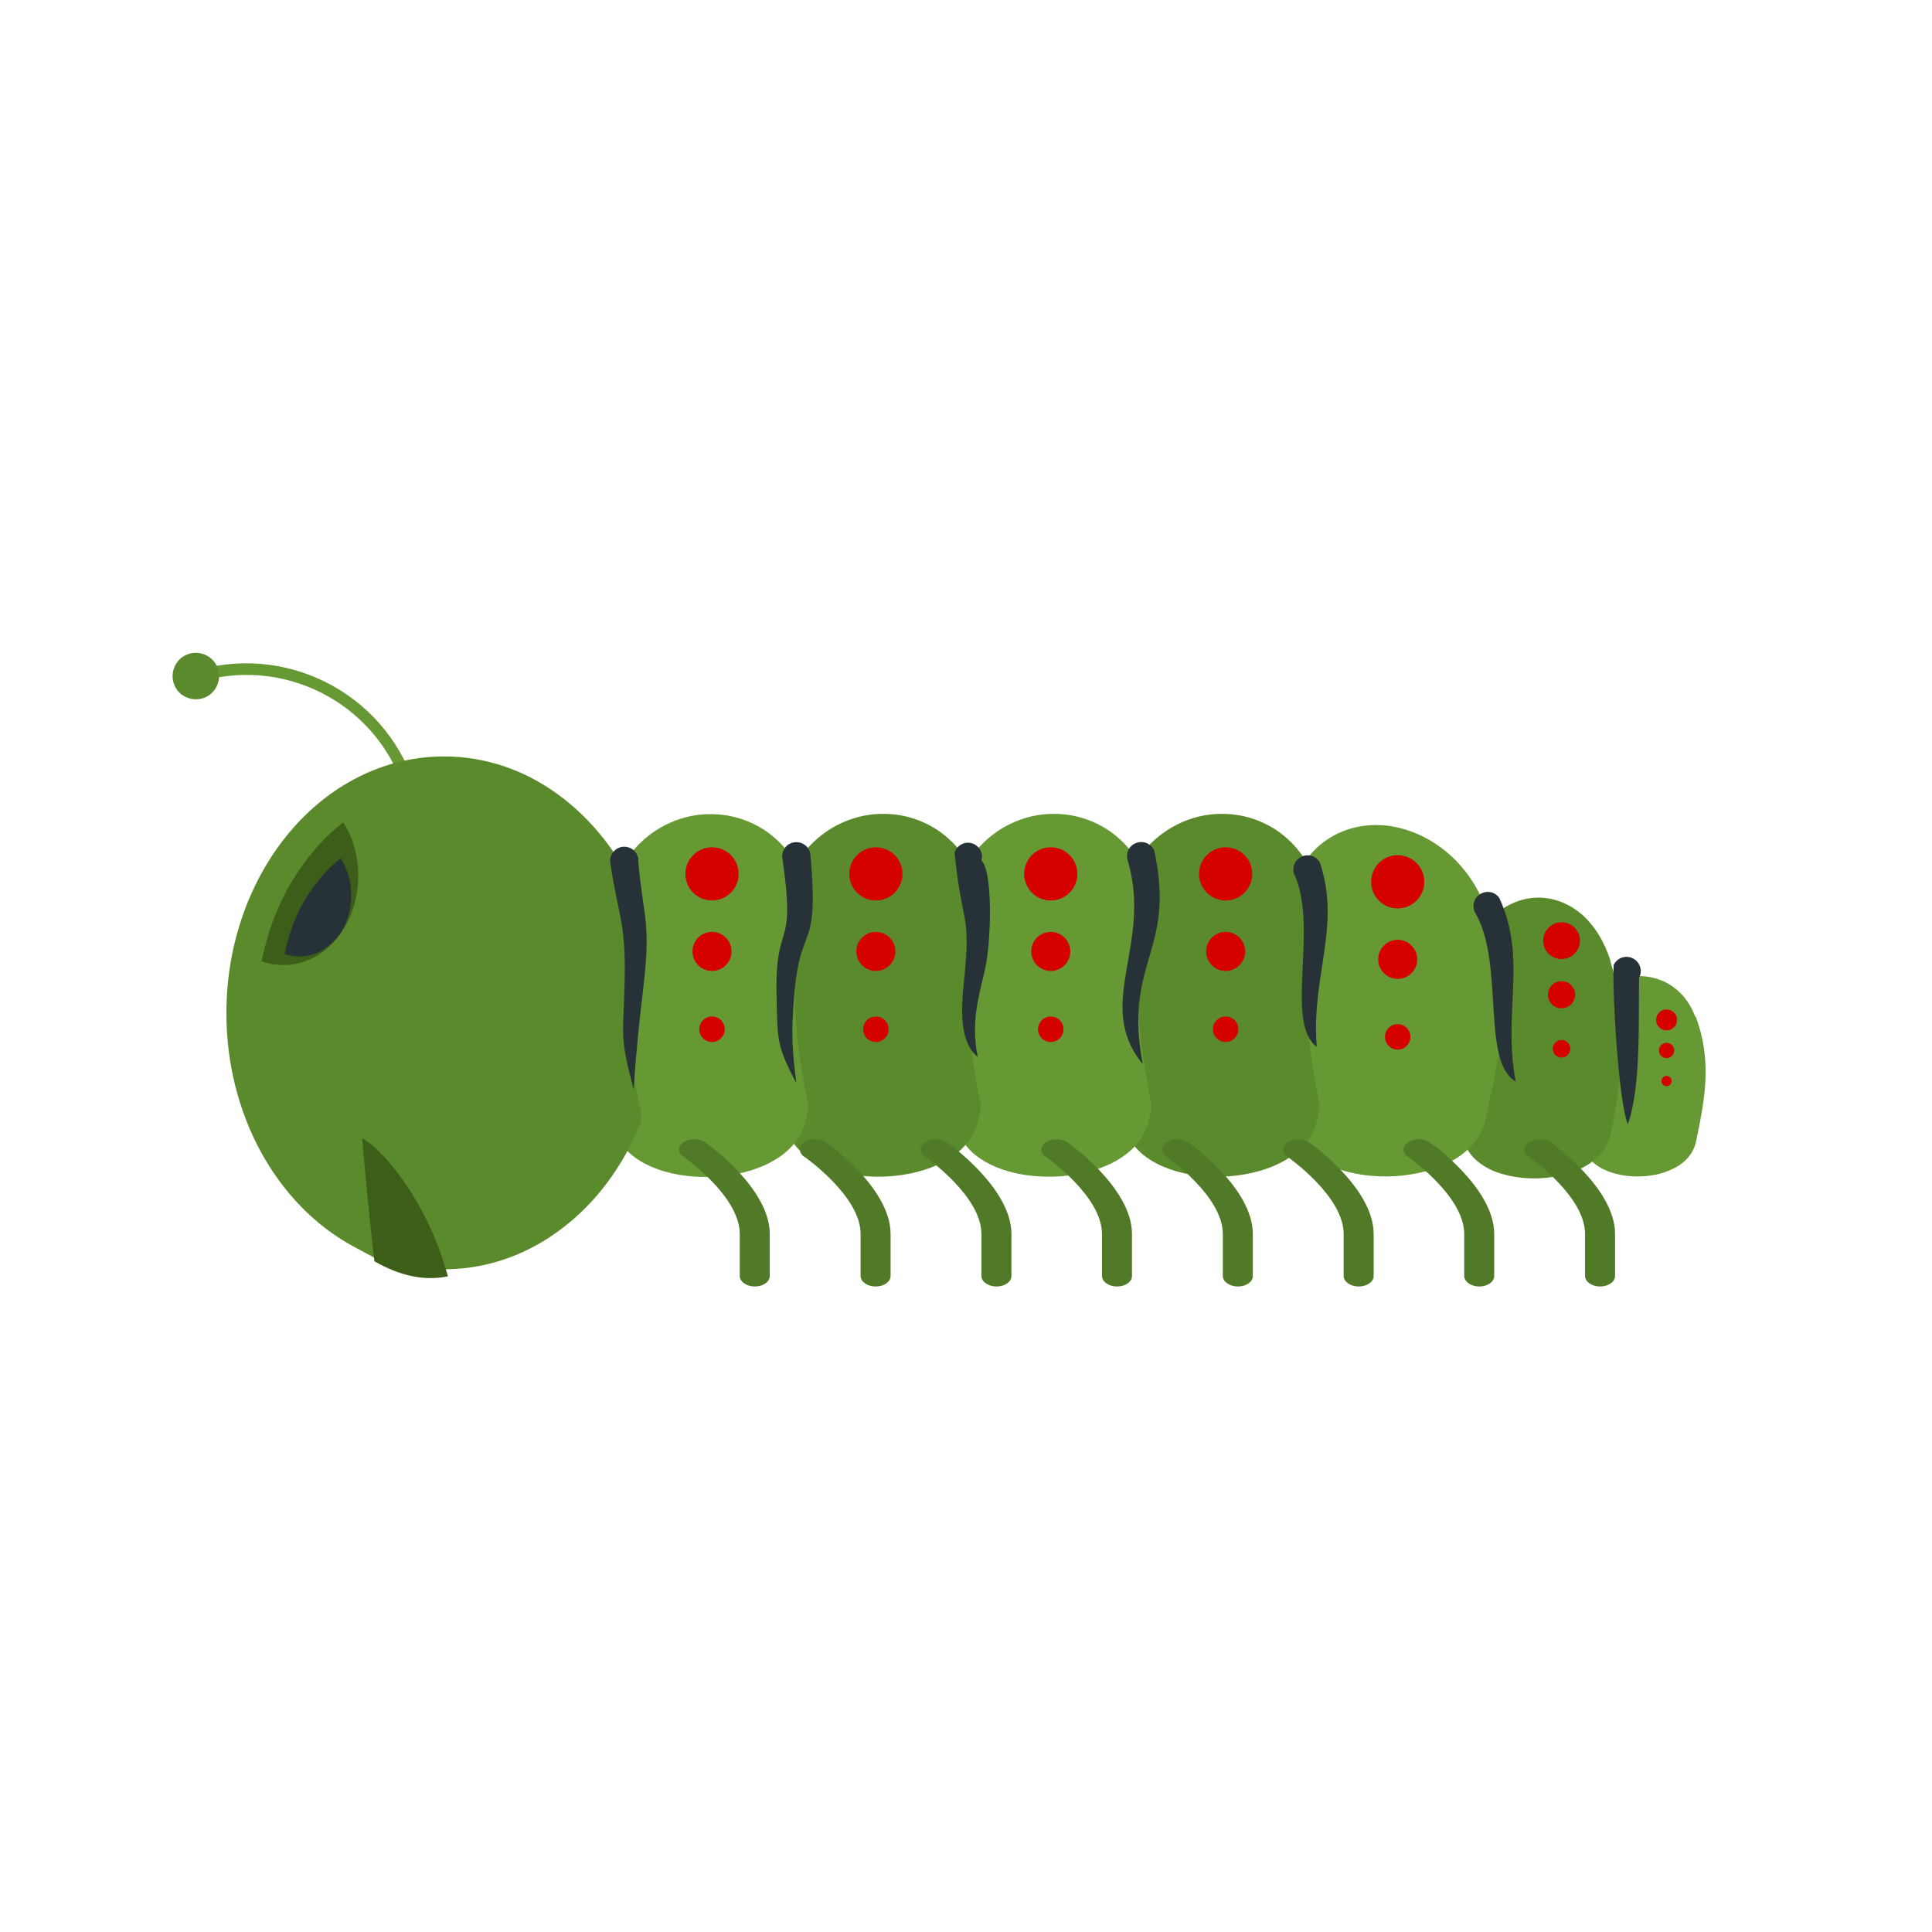 <?xml version="1.0" encoding="UTF-8"?>
<!DOCTYPE svg PUBLIC "-//W3C//DTD SVG 1.1//EN" "http://www.w3.org/Graphics/SVG/1.1/DTD/svg11.dtd">
<!-- Creator: CorelDRAW -->
<svg xmlns="http://www.w3.org/2000/svg" xml:space="preserve" width="6.827in" height="6.827in" style="shape-rendering:geometricPrecision; text-rendering:geometricPrecision; image-rendering:optimizeQuality; fill-rule:evenodd; clip-rule:evenodd"
viewBox="0 0 6.827 6.827"
 xmlns:xlink="http://www.w3.org/1999/xlink">
 <defs>
  <style type="text/css">
   <![CDATA[
    .fil8 {fill:none}
    .fil6 {fill:#263238}
    .fil5 {fill:#3C5E19}
    .fil7 {fill:#D50000}
    .fil4 {fill:#263238;fill-rule:nonzero}
    .fil3 {fill:#3C5E19;fill-rule:nonzero}
    .fil2 {fill:#517A28;fill-rule:nonzero}
    .fil1 {fill:#5A8A2B;fill-rule:nonzero}
    .fil0 {fill:#669933;fill-rule:nonzero}
   ]]>
  </style>
 </defs>
 <g id="Layer_x0020_1">
  <g id="_352359760">
   <g>
    <path id="_352364104" class="fil0" d="M1.465 2.771l-0.039 0.013c-0.102,-0.306 -0.434,-0.471 -0.74,-0.369l-0.013 -0.039c0.327,-0.109 0.682,0.068 0.791,0.395z"/>
    <path id="_352364080" class="fil1" d="M0.77 2.363c0.014,0.043 -0.009,0.09 -0.052,0.104 -0.043,0.014 -0.09,-0.009 -0.104,-0.052 -0.014,-0.043 0.009,-0.09 0.052,-0.104 0.043,-0.014 0.09,0.009 0.104,0.052z"/>
   </g>
   <path id="_352363840" class="fil0" d="M5.992 3.592c0.058,0.154 0.032,0.289 0.007,0.414l-0.005 0.024c-0.009,0.049 -0.044,0.084 -0.091,0.104 -0.033,0.015 -0.073,0.023 -0.112,0.023 -0.039,0.001 -0.078,-0.006 -0.111,-0.019 -0.045,-0.018 -0.078,-0.049 -0.088,-0.094l-0.004 -0.018c-0.003,-0.014 -0.003,-0.015 -0.004,-0.018l0.001 -0.023 0.001 -0.002 -0 -2.3622e-005c0,-0.001 -7.87402e-006,0.001 0,-0.001l0 -0c0.005,-0.028 0.006,-0.029 0.007,-0.034 0.024,-0.121 0.049,-0.249 0.03,-0.382l-0.003 -0.024 0.016 -0.018c0.024,-0.028 0.054,-0.049 0.086,-0.061 0.034,-0.013 0.07,-0.017 0.105,-0.011 0.036,0.006 0.07,0.021 0.099,0.046 0.027,0.023 0.049,0.054 0.064,0.094z"/>
   <path id="_352364248" class="fil1" d="M5.691 3.399c0.035,0.114 0.044,0.22 0.04,0.321 -0.004,0.1 -0.021,0.192 -0.038,0.282 -0.012,0.061 -0.056,0.105 -0.115,0.131 -0.044,0.02 -0.097,0.03 -0.149,0.031 -0.052,0.001 -0.105,-0.008 -0.148,-0.025 -0.056,-0.023 -0.099,-0.062 -0.111,-0.117 -0.002,-0.009 -0.005,-0.024 -0.01,-0.046 -0.003,-0.016 -0.006,-0.031 -0.009,-0.046l0 -0.02 0.005 -0.028c0.032,-0.164 0.066,-0.338 0.044,-0.52l0.006 -0.031c0.029,-0.056 0.068,-0.098 0.112,-0.125 0.044,-0.027 0.093,-0.038 0.141,-0.033 0.048,0.005 0.094,0.026 0.135,0.062 0.041,0.038 0.076,0.092 0.098,0.164z"/>
   <path id="_352364152" class="fil0" d="M5.249 3.208c0.101,0.268 0.065,0.442 0.021,0.649 -0.006,0.029 -0.012,0.058 -0.019,0.092 -0.015,0.078 -0.072,0.133 -0.148,0.167 -0.058,0.026 -0.129,0.04 -0.198,0.041 -0.07,0.001 -0.139,-0.01 -0.196,-0.034 -0.072,-0.03 -0.126,-0.079 -0.141,-0.147 -0.034,-0.154 -0.057,-0.302 -0.06,-0.444 -0.003,-0.144 0.014,-0.281 0.063,-0.41 0.026,-0.069 0.067,-0.12 0.117,-0.154 0.057,-0.039 0.125,-0.056 0.194,-0.052 0.067,0.004 0.136,0.028 0.197,0.07 0.072,0.049 0.134,0.124 0.171,0.222z"/>
   <path id="_352363864" class="fil1" d="M4.653 3.122l0.005 0.013c0.001,0.004 0.003,0.008 0.005,0.013l0 0.034c-0.036,0.106 -0.05,0.218 -0.048,0.337 0.002,0.12 0.02,0.248 0.047,0.38l0 0.021 -0.003 0.015 -3.93701e-005 -7.87402e-006 -0.003 0.015c-0.015,0.078 -0.072,0.133 -0.148,0.167 -0.058,0.026 -0.129,0.04 -0.198,0.041 -0.07,0.001 -0.139,-0.01 -0.196,-0.034 -0.072,-0.03 -0.126,-0.079 -0.141,-0.148 -0.034,-0.154 -0.057,-0.302 -0.06,-0.444 -0.003,-0.144 0.014,-0.281 0.063,-0.41 0.03,-0.08 0.081,-0.142 0.142,-0.184 0.059,-0.04 0.128,-0.062 0.197,-0.062 0.069,-0.001 0.139,0.019 0.199,0.06 0.059,0.041 0.109,0.102 0.14,0.186z"/>
   <path id="_352364392" class="fil0" d="M4.059 3.122l0.005 0.013c0.001,0.004 0.003,0.008 0.005,0.013l0 0.034c-0.036,0.106 -0.05,0.218 -0.048,0.337 0.002,0.12 0.02,0.248 0.047,0.38l0 0.021 -0.003 0.015 -3.93701e-005 -7.87402e-006 -0.003 0.015c-0.015,0.078 -0.072,0.133 -0.148,0.167 -0.058,0.026 -0.129,0.04 -0.198,0.041 -0.07,0.001 -0.139,-0.01 -0.196,-0.034 -0.072,-0.03 -0.126,-0.079 -0.141,-0.148 -0.034,-0.154 -0.057,-0.302 -0.06,-0.444 -0.003,-0.144 0.014,-0.281 0.063,-0.41 0.03,-0.08 0.081,-0.142 0.142,-0.184 0.059,-0.04 0.128,-0.062 0.197,-0.062 0.069,-0.001 0.139,0.019 0.199,0.06 0.059,0.041 0.109,0.102 0.14,0.186z"/>
   <path id="_352364512" class="fil1" d="M3.456 3.122l0.005 0.013c0.001,0.004 0.003,0.008 0.005,0.013l0 0.034c-0.036,0.106 -0.05,0.218 -0.048,0.337 0.002,0.12 0.02,0.248 0.047,0.38l0 0.021 -0.003 0.015 -3.93701e-005 -7.87402e-006 -0.003 0.015c-0.015,0.078 -0.072,0.133 -0.148,0.167 -0.058,0.026 -0.129,0.04 -0.198,0.041 -0.07,0.001 -0.139,-0.01 -0.196,-0.034 -0.072,-0.03 -0.126,-0.079 -0.141,-0.148 -0.034,-0.154 -0.057,-0.302 -0.06,-0.444 -0.003,-0.144 0.014,-0.281 0.063,-0.41 0.03,-0.08 0.081,-0.142 0.142,-0.184 0.059,-0.04 0.128,-0.062 0.197,-0.062 0.069,-0.001 0.139,0.019 0.199,0.06 0.059,0.041 0.109,0.102 0.14,0.186z"/>
   <path id="_352364128" class="fil0" d="M2.846 3.122l0.005 0.013c0.003,0.007 0.004,0.011 0.005,0.013l0 0.035c-0.036,0.106 -0.05,0.218 -0.048,0.337 0.002,0.12 0.02,0.248 0.047,0.38l0 0.021 -0.003 0.015 -3.93701e-005 -7.87402e-006 -0.003 0.015c-0.015,0.078 -0.072,0.133 -0.148,0.167 -0.058,0.026 -0.129,0.04 -0.198,0.041 -0.07,0.001 -0.139,-0.01 -0.196,-0.034 -0.072,-0.03 -0.126,-0.079 -0.141,-0.148 -0.034,-0.154 -0.057,-0.302 -0.06,-0.444 -0.003,-0.144 0.014,-0.281 0.063,-0.41 0.03,-0.08 0.081,-0.142 0.142,-0.184 0.059,-0.04 0.128,-0.062 0.197,-0.062 0.069,-0.001 0.139,0.019 0.199,0.06 0.059,0.041 0.109,0.102 0.14,0.186z"/>
   <path id="_352364320" class="fil2" d="M5.402 4.088c-0.021,-0.015 -0.02,-0.038 0.001,-0.052 0.021,-0.014 0.055,-0.014 0.075,0 0.001,0 0.229,0.16 0.229,0.324l0 0.149c0,0.021 -0.024,0.037 -0.053,0.037 -0.029,0 -0.053,-0.017 -0.053,-0.037l0 -0.149c0,-0.134 -0.197,-0.271 -0.198,-0.272z"/>
   <path id="_352363432" class="fil2" d="M4.975 4.088c-0.021,-0.015 -0.02,-0.038 0.001,-0.052 0.021,-0.014 0.055,-0.014 0.075,0 0.001,0 0.229,0.16 0.229,0.324l0 0.149c0,0.021 -0.024,0.037 -0.053,0.037 -0.029,0 -0.053,-0.017 -0.053,-0.037l0 -0.149c0,-0.134 -0.197,-0.271 -0.198,-0.272z"/>
   <path id="_352363168" class="fil2" d="M4.549 4.088c-0.021,-0.015 -0.02,-0.038 0.001,-0.052 0.021,-0.014 0.055,-0.014 0.075,0 0.001,0 0.229,0.16 0.229,0.324l0 0.149c0,0.021 -0.024,0.037 -0.053,0.037 -0.029,0 -0.053,-0.017 -0.053,-0.037l0 -0.149c0,-0.134 -0.197,-0.271 -0.198,-0.272z"/>
   <path id="_352363600" class="fil2" d="M4.122 4.088c-0.021,-0.015 -0.02,-0.038 0.001,-0.052 0.021,-0.014 0.055,-0.014 0.075,0 0.001,0 0.229,0.16 0.229,0.324l0 0.149c0,0.021 -0.024,0.037 -0.053,0.037 -0.029,0 -0.053,-0.017 -0.053,-0.037l0 -0.149c0,-0.134 -0.197,-0.271 -0.198,-0.272z"/>
   <path id="_352363648" class="fil2" d="M3.695 4.088c-0.021,-0.015 -0.02,-0.038 0.001,-0.052 0.021,-0.014 0.055,-0.014 0.075,0 0.001,0 0.229,0.16 0.229,0.324l0 0.149c0,0.021 -0.024,0.037 -0.053,0.037 -0.029,0 -0.053,-0.017 -0.053,-0.037l0 -0.149c0,-0.134 -0.197,-0.271 -0.198,-0.272z"/>
   <path id="_352363624" class="fil2" d="M3.269 4.088c-0.021,-0.015 -0.02,-0.038 0.001,-0.052 0.021,-0.014 0.055,-0.014 0.075,0 0.001,0 0.229,0.16 0.229,0.324l0 0.149c0,0.021 -0.024,0.037 -0.053,0.037 -0.029,0 -0.053,-0.017 -0.053,-0.037l0 -0.149c0,-0.134 -0.197,-0.271 -0.198,-0.272z"/>
   <path id="_352363120" class="fil2" d="M2.842 4.088c-0.021,-0.015 -0.02,-0.038 0.001,-0.052 0.021,-0.014 0.055,-0.014 0.075,0 0.001,0 0.229,0.16 0.229,0.324l0 0.149c0,0.021 -0.024,0.037 -0.053,0.037 -0.029,0 -0.053,-0.017 -0.053,-0.037l0 -0.149c0,-0.134 -0.197,-0.271 -0.198,-0.272z"/>
   <path id="_352363792" class="fil2" d="M2.415 4.088c-0.021,-0.015 -0.02,-0.038 0.001,-0.052 0.021,-0.014 0.055,-0.014 0.075,0 0.001,0 0.229,0.16 0.229,0.324l0 0.149c0,0.021 -0.024,0.037 -0.053,0.037 -0.029,0 -0.053,-0.017 -0.053,-0.037l0 -0.149c0,-0.134 -0.197,-0.271 -0.198,-0.272z"/>
   <path id="_352363240" class="fil1" d="M1.569 2.673c0.147,0 0.284,0.048 0.401,0.133 0.119,0.086 0.217,0.209 0.282,0.356l0.002 0.037c-0.034,0.109 -0.046,0.225 -0.042,0.347 0.004,0.124 0.025,0.255 0.054,0.392l-0.003 0.031c-0.061,0.152 -0.157,0.281 -0.276,0.371 -0.116,0.089 -0.255,0.142 -0.404,0.145l-0.04 0.001 -0.012 -0.038c-0.035,-0.112 -0.099,-0.221 -0.161,-0.291 -0.024,-0.027 -0.048,-0.048 -0.068,-0.059 0.004,0.052 0.012,0.147 0.024,0.253l0.011 0.101 -0.089 -0.048c-0.135,-0.073 -0.249,-0.191 -0.328,-0.337 -0.076,-0.141 -0.12,-0.308 -0.12,-0.487 0,-0.248 0.085,-0.474 0.222,-0.638 0.139,-0.166 0.333,-0.269 0.547,-0.269z"/>
   <path id="_352362496" class="fil3" d="M1.186 3.321c0.049,-0.057 0.08,-0.137 0.08,-0.226 0,-0.044 -0.008,-0.086 -0.021,-0.124 -0.008,-0.023 -0.019,-0.045 -0.032,-0.065 -0.036,0.028 -0.069,0.059 -0.099,0.094 -0.003,0.004 -0.006,0.007 -0.009,0.011 -0.026,0.031 -0.049,0.064 -0.071,0.099 -0.048,0.079 -0.084,0.169 -0.105,0.266 -0.002,0.007 -0.003,0.014 -0.004,0.021 0.007,0.002 0.014,0.005 0.02,0.006 0.018,0.005 0.037,0.007 0.057,0.007 0.072,0 0.137,-0.034 0.184,-0.089z"/>
   <path id="_352362904" class="fil4" d="M1.186 3.32c0.034,-0.039 0.055,-0.094 0.055,-0.156 0,-0.031 -0.005,-0.06 -0.015,-0.086 -0.006,-0.016 -0.013,-0.031 -0.022,-0.045 -0.025,0.019 -0.047,0.041 -0.068,0.065 -0.002,0.002 -0.004,0.005 -0.006,0.008 -0.018,0.021 -0.034,0.044 -0.049,0.068 -0.033,0.054 -0.058,0.116 -0.072,0.183 -0.001,0.005 -0.002,0.01 -0.003,0.014 0.005,0.002 0.009,0.003 0.014,0.004 0.012,0.003 0.025,0.005 0.039,0.005 0.049,0 0.094,-0.024 0.127,-0.062z"/>
   <path id="_352362448" class="fil5" d="M1.568 4.462c-0.043,-0.141 -0.124,-0.278 -0.203,-0.366 -0.031,-0.034 -0.06,-0.06 -0.085,-0.074 0.005,0.065 0.016,0.184 0.03,0.318l0.013 0.117c0.088,0.05 0.174,0.071 0.26,0.053l-0.015 -0.048z"/>
   <path id="_352362688" class="fil6" d="M2.255 3.039c0.017,0.202 0.046,0.213 0.019,0.445 -0.016,0.135 -0.026,0.229 -0.035,0.365 -0.05,-0.191 -0.037,-0.179 -0.032,-0.371 0.006,-0.224 -0.023,-0.238 -0.051,-0.434 -0.001,-0.028 0.021,-0.051 0.048,-0.052 0.028,-0.001 0.051,0.021 0.052,0.048z"/>
   <path id="_352363000" class="fil6" d="M2.864 3.023c0.031,0.353 -0.036,0.227 -0.058,0.497 -0.01,0.13 -0.008,0.18 0.008,0.308l-0 0c-0.071,-0.137 -0.066,-0.15 -0.07,-0.31 -0.006,-0.278 0.071,-0.144 0.02,-0.49 -0.001,-0.028 0.02,-0.051 0.048,-0.052 0.028,-0.001 0.051,0.02 0.052,0.048z"/>
   <path id="_352362088" class="fil6" d="M3.469 3.042c0.04,0.041 0.034,0.288 0.011,0.386 -0.027,0.114 -0.048,0.191 -0.025,0.307 -0.066,-0.052 -0.058,-0.177 -0.05,-0.254 0.028,-0.266 -0.004,-0.193 -0.032,-0.468 0.008,-0.026 0.036,-0.041 0.062,-0.033 0.026,0.008 0.041,0.036 0.033,0.062z"/>
   <path id="_352361632" class="fil6" d="M4.079 3.007c0.077,0.358 -0.11,0.387 -0.041,0.753l-3.93701e-005 2.3622e-005c-0.173,-0.211 0.034,-0.419 -0.052,-0.716 -0.01,-0.026 0.002,-0.055 0.028,-0.065 0.026,-0.01 0.055,0.002 0.065,0.028z"/>
   <path id="_352361896" class="fil6" d="M5.298 3.173c0.1,0.218 0.011,0.404 0.058,0.649 -0.122,-0.072 -0.04,-0.41 -0.14,-0.591 -0.016,-0.023 -0.011,-0.054 0.012,-0.07 0.023,-0.016 0.054,-0.011 0.07,0.012z"/>
   <path id="_352362040" class="fil6" d="M5.792 3.453c-0.003,0.147 0.008,0.387 -0.04,0.52 -0.033,-0.083 -0.055,-0.465 -0.05,-0.563 0.012,-0.025 0.042,-0.036 0.067,-0.024 0.025,0.012 0.036,0.042 0.024,0.067z"/>
   <path id="_352361776" class="fil6" d="M4.664 3.048c0.076,0.227 -0.032,0.403 -0.011,0.651 -0.114,-0.085 0.004,-0.412 -0.076,-0.602 -0.014,-0.024 -0.005,-0.055 0.019,-0.068 0.024,-0.014 0.055,-0.005 0.068,0.019z"/>
   <circle id="_352361584" class="fil7" cx="3.095" cy="3.088" r="0.094"/>
   <circle id="_352361128" class="fil7" cx="3.095" cy="3.362" r="0.069"/>
   <circle id="_352360936" class="fil7" cx="3.095" cy="3.637" r="0.045"/>
   <circle id="_352361368" class="fil7" cx="3.713" cy="3.088" r="0.094"/>
   <circle id="_352361008" class="fil7" cx="4.331" cy="3.088" r="0.094"/>
   <circle id="_352360768" class="fil7" cx="4.939" cy="3.116" r="0.094"/>
   <circle id="_352361488" class="fil7" cx="5.518" cy="3.324" r="0.065"/>
   <circle id="_352360912" class="fil7" cx="5.889" cy="3.604" r="0.037"/>
   <circle id="_352360888" class="fil7" cx="3.713" cy="3.362" r="0.069"/>
   <circle id="_352360024" class="fil7" cx="4.331" cy="3.362" r="0.069"/>
   <circle id="_352360648" class="fil7" cx="4.939" cy="3.39" r="0.069"/>
   <circle id="_352360720" class="fil7" cx="5.518" cy="3.515" r="0.048"/>
   <circle id="_352360288" class="fil7" cx="5.889" cy="3.712" r="0.027"/>
   <circle id="_352360480" class="fil7" cx="3.713" cy="3.637" r="0.045"/>
   <circle id="_352360360" class="fil7" cx="4.331" cy="3.637" r="0.045"/>
   <circle id="_352360696" class="fil7" cx="4.939" cy="3.664" r="0.045"/>
   <circle id="_352360672" class="fil7" cx="5.518" cy="3.706" r="0.031"/>
   <circle id="_352359256" class="fil7" cx="5.889" cy="3.82" r="0.018"/>
   <circle id="_352359520" class="fil7" cx="2.516" cy="3.088" r="0.094"/>
   <circle id="_352359352" class="fil7" cx="2.516" cy="3.362" r="0.069"/>
   <circle id="_352359400" class="fil7" cx="2.516" cy="3.637" r="0.045"/>
  </g>
  <rect class="fil8" width="6.827" height="6.827"/>
 </g>
</svg>
